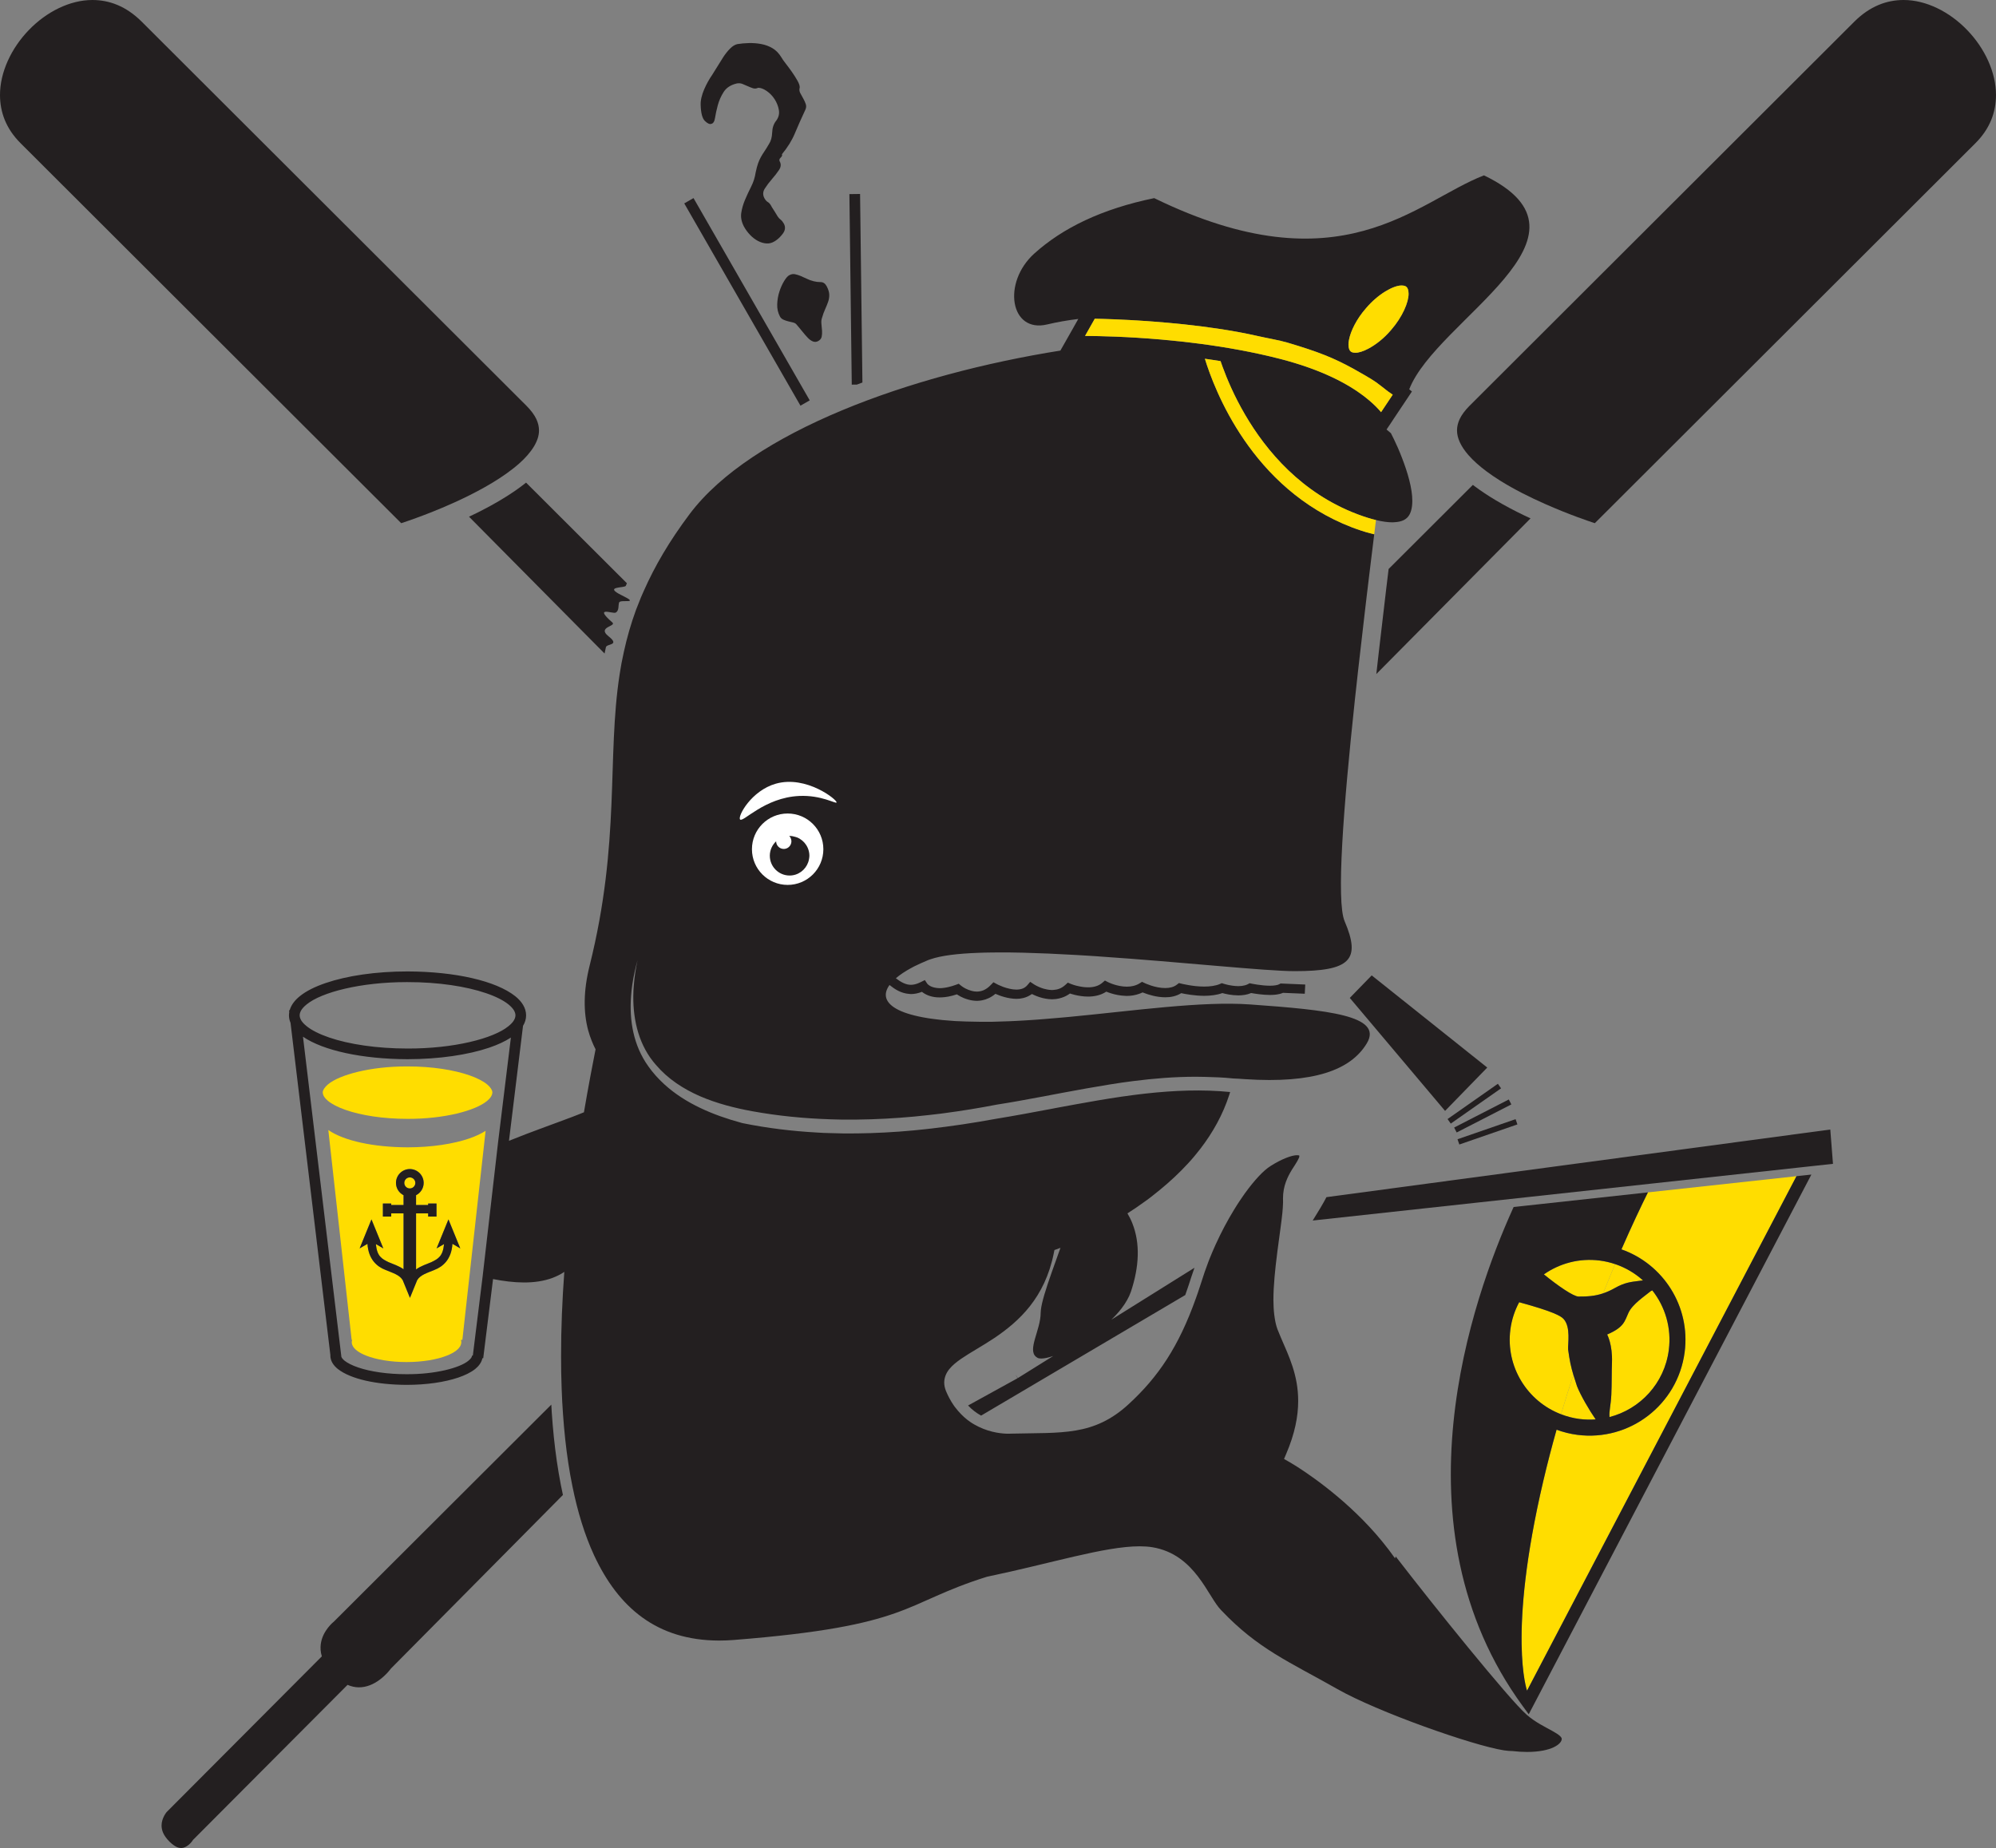 <?xml version="1.0" encoding="utf-8"?>
<!-- Generator: Adobe Illustrator 27.6.1, SVG Export Plug-In . SVG Version: 6.00 Build 0)  -->
<svg version="1.1" id="Layer_1" xmlns="http://www.w3.org/2000/svg" xmlns:xlink="http://www.w3.org/1999/xlink" x="0px" y="0px"
	 viewBox="0 0 420.683 389.56" style="enable-background:new 0 0 420.683 389.56;" xml:space="preserve">
<rect x="0" y="0" width="420.683" height="389.56" fill="#808080" stroke="none"/>
<style type="text/css">
	.st0{fill:#FFDD00;}
	.st1{fill:#231F20;}
	.st2{fill:#FFFFFF;}
</style>
<g>
	<path class="st0" d="M341.743,263.363c8.811,3.097,14.571,12.016,13.324,21.648c-1.433,11.068-11.566,18.88-22.634,17.447
		c-1.524-0.197-2.978-0.574-4.364-1.081c-0.994,3.52-1.937,7.132-2.802,10.823c-7.612,32.466-3.424,44.188-3.424,44.188
		l56.79-108.451l-31.311,3.412C345.867,254.29,343.925,258.371,341.743,263.363L341.743,263.363z"/>
	<path class="st0" d="M343.228,276.723c-0.833,1.798-0.891,3.029-4.499,4.588c0,0,1.164,2.106,1.014,5.964
		c-0.077,1.729-0.031,4.533-0.134,6.705c-0.109,2.307-0.519,3.568-0.381,4.731c6.464-1.669,11.586-7.107,12.495-14.133
		c0.605-4.673-0.774-9.142-3.476-12.573c-0.185,0.09-0.311,0.145-0.311,0.145c-1.375,1.125-3.876,2.772-4.708,4.571L343.228,276.723
		z"/>
	<path class="st0" d="M340.344,271.518c2.1-1.191,3.442-1.295,5.078-1.505c0,0,0.354-0.053,0.862-0.104
		c-1.675-1.51-3.66-2.695-5.875-3.44c-0.826,1.949-1.675,4.001-2.539,6.169C338.645,272.375,339.455,272.024,340.344,271.518z"/>
	<path class="st0" d="M336.308,299.205c-1.341-1.925-3.175-5.064-3.942-7.022c-0.308-0.933-0.55-1.683-0.756-2.368
		c-0.889,2.691-1.759,5.465-2.6,8.309c1.22,0.466,2.505,0.814,3.858,0.989C334.031,299.263,335.182,299.29,336.308,299.205z"/>
	<path class="st0" d="M332.701,273.309c1.789,0.006,3.375-0.065,5.169-0.672c0.864-2.168,1.713-4.22,2.539-6.169
		c-1.028-0.346-2.104-0.602-3.221-0.746c-4.329-0.56-8.476,0.592-11.792,2.911C328.394,271.082,331.638,273.305,332.701,273.309z"/>
	<path class="st0" d="M330.502,284.476c-0.081-1.188,0.585-4.683-0.917-6.396c-0.562-0.648-2.117-1.592-9.402-3.574
		c-0.931,1.745-1.584,3.675-1.853,5.753c-1.017,7.866,3.581,15.151,10.679,17.865c0.841-2.844,1.711-5.617,2.6-8.309
		C331.094,288.106,330.826,286.847,330.502,284.476z"/>
	<path class="st1" d="M110.505,102.027c-0.617,0.484-1.259,0.953-1.919,1.411c-2.192,1.52-4.587,2.898-7.002,4.137
		c-0.293,0.15-0.586,0.303-0.879,0.449c-0.621,0.309-1.239,0.605-1.854,0.895l0.687,0.693l27.883,28.146
		c0.091-0.445,0.186-0.891,0.286-1.337c0.17-0.764,3.042-0.318,0.548-2.296s1.733-2.101,0.811-2.909
		c-4.036-3.535,0.042-1.8,0.659-2.07c0.819-0.359,0.545-1.575,0.757-2.146c0.276-0.744,4.598,0.458,0.577-1.503
		s0.617-1.506,0.834-2.008c0.078-0.18,0.154-0.36,0.233-0.541l-21.251-21.212c-0.122,0.098-0.247,0.194-0.37,0.29L110.505,102.027z"
		/>
	<path class="st1" d="M84.561,110.288c0.45-0.149,1.023-0.342,1.701-0.579c1.775-0.62,4.237-1.529,6.965-2.68
		c0.849-0.355,1.728-0.744,2.615-1.146c4.243-1.922,8.766-4.344,12.166-7.008c0.461-0.361,0.916-0.723,1.331-1.092
		c2.783-2.45,4.294-4.935,4.261-7.065c-0.01-1.498-0.628-3.149-2.615-5.154C95.819,70.417,46.92,21.601,29.856,4.556l0,0
		c-3.298-3.274-6.807-4.54-10.346-4.555h-0.04c-4.76,0-9.681,2.488-13.377,6.317C2.379,10.146-0.014,15.244,0,20.054
		c0.015,3.579,1.236,7.017,4.302,10.097c8.055,8.047,28.335,28.297,46.603,46.536C66.686,92.445,80.966,106.7,84.561,110.288
		L84.561,110.288z"/>
	
		<rect x="156.326" y="38.959" transform="matrix(0.867 -0.498 0.498 0.867 -10.721 86.949)" class="st1" width="2.251" height="49.18"/>
	<path class="st1" d="M179.52,81.082l1.079-0.014c0.386-0.146,0.777-0.289,1.166-0.434l-0.493-39.746l-2.25,0.029L179.52,81.082z"/>
	<path class="st1" d="M322.068,254.102l-1.524,0.166l-1.525,0.167c-0.073,0.159-0.144,0.313-0.218,0.477
		c-8.338,18.483-25.646,66.723,2.155,104.753l1.244,1.697l0.978-1.864l58.595-111.903l-1.569,0.17l-1.572,0.172l-56.79,108.451
		c0,0-4.187-11.721,3.424-44.188c0.865-3.691,1.809-7.303,2.802-10.823c1.386,0.507,2.84,0.884,4.364,1.081
		c11.068,1.433,21.201-6.379,22.634-17.447c1.247-9.633-4.513-18.552-13.324-21.648c2.181-4.992,4.123-9.073,5.578-12.014
		L322.068,254.102L322.068,254.102z M332.868,299.113c-1.353-0.175-2.638-0.523-3.858-0.989
		c-7.098-2.714-11.696-9.999-10.679-17.865c0.269-2.078,0.922-4.008,1.853-5.753c7.285,1.982,8.84,2.926,9.402,3.574
		c1.502,1.713,0.836,5.208,0.917,6.396c0.325,2.371,0.592,3.63,1.107,5.339c0.206,0.685,0.448,1.435,0.756,2.368
		c0.767,1.958,2.601,5.097,3.942,7.022C335.183,299.29,334.032,299.263,332.868,299.113z M351.723,284.579
		c-0.909,7.026-6.031,12.464-12.495,14.133c-0.138-1.163,0.272-2.425,0.381-4.731c0.103-2.172,0.057-4.976,0.134-6.705
		c0.15-3.859-1.014-5.964-1.014-5.964c3.608-1.559,3.666-2.79,4.499-4.588c0.832-1.8,3.332-3.446,4.708-4.571
		c0,0,0.126-0.056,0.311-0.145c2.702,3.431,4.081,7.9,3.476,12.573L351.723,284.579z M340.409,266.468
		c2.215,0.745,4.2,1.93,5.875,3.44c-0.508,0.051-0.862,0.104-0.862,0.104c-1.637,0.21-2.978,0.314-5.078,1.505
		c-0.889,0.505-1.699,0.857-2.474,1.12c-1.795,0.607-3.381,0.677-5.169,0.672c-1.064-0.004-4.307-2.227-7.305-4.676
		c3.316-2.318,7.463-3.471,11.792-2.911C338.305,265.866,339.381,266.122,340.409,266.468z"/>
	<path class="st1" d="M386.323,245.332l-0.565-7.232l-106.195,14.258c-0.69,1.351-1.723,3.047-2.896,4.927l43.218-4.711l1.539-0.168
		l1.539-0.168l25.295-2.757l31.356-3.418l1.573-0.171l1.569-0.171l3.569-0.389L386.323,245.332z"/>
	<path class="st1" d="M322.578,109.274c-0.425-0.196-0.852-0.397-1.281-0.603c-2.049-0.982-4.133-2.076-6.131-3.269
		c-1.525-0.911-2.997-1.879-4.362-2.902c-0.126-0.095-0.253-0.189-0.378-0.285l-17.757,17.725c-0.035,0.289-0.069,0.574-0.104,0.863
		c-0.13,1.073-0.26,2.152-0.391,3.236c-0.513,4.277-1.025,8.627-1.521,12.967c-0.068,0.6-0.138,1.2-0.205,1.799
		c-0.054,0.474-0.106,0.945-0.159,1.417c-0.07,0.62-0.141,1.24-0.209,1.859l32.164-32.468l0.335-0.338L322.578,109.274z"/>
	<path class="st1" d="M117.751,310.508c-0.554-3.287-0.973-6.687-1.265-10.177c-0.074-0.877-0.142-1.758-0.2-2.644
		c-0.035-0.529-0.061-1.065-0.091-1.599l-45.839,45.755c0,0-2.348,1.817-2.744,4.685c-0.11,0.8-0.07,1.681,0.218,2.627
		l-32.702,32.814l0,0l-0.113,0.144c-0.103,0.137-0.25,0.355-0.399,0.626c-0.296,0.549-0.57,1.293-0.565,2.083
		c0.019,0.912,0.273,1.968,1.656,3.378c1.207,1.185,1.963,1.35,2.474,1.36c0.532,0.006,1.074-0.257,1.556-0.651
		c0.473-0.383,0.803-0.846,0.82-0.877l0,0l0.108-0.17l32.585-32.698c0.806,0.348,1.583,0.506,2.322,0.519
		c1.711,0.029,3.213-0.699,4.369-1.541c1.529-1.112,2.453-2.419,2.453-2.419l7.03-7.097l29.219-29.494
		c-0.16-0.73-0.311-1.469-0.456-2.213C118.033,312.123,117.887,311.319,117.751,310.508L117.751,310.508z"/>
	<path class="st1" d="M328.788,365.946c-0.33-0.31-0.91-0.68-1.65-1.09c-1.47-0.82-3.51-1.78-5.35-3.38
		c-0.97-0.85-2.66-2.69-4.82-5.19s-4.78-5.64-7.6-9.08c-5.12-6.25-10.81-13.41-15.2-19.1l-0.15,0.38l-1.25-1.71
		c-0.06-0.07-0.15-0.18-0.24-0.31c-6.63-8.67-15.16-14.72-18.98-17.18c-1.27-0.81-2-1.22-2.01-1.22l-0.91-0.52l0.41-0.97
		c1.9-4.4,2.57-8.08,2.57-11.26c0.01-5.45-1.99-9.51-3.6-13.25c-0.09-0.22-0.18-0.44-0.27-0.65c-0.17-0.41-0.34-0.82-0.5-1.22
		c-0.26-0.71-0.44-1.49-0.57-2.33c-0.16-0.96-0.24-2-0.26-3.1c-0.01-0.25-0.02-0.5-0.02-0.75c0-3.08,0.38-6.59,0.8-9.91
		c0.03-0.19,0.05-0.37,0.07-0.56c0.05-0.37,0.1-0.74,0.15-1.1c0.04-0.29,0.08-0.57,0.11-0.85l0.04-0.26
		c0.05-0.36,0.1-0.72,0.14-1.06c0.06-0.41,0.11-0.8,0.16-1.19c0.17-1.26,0.32-2.41,0.42-3.42c0.04-0.39,0.07-0.75,0.09-1.09
		c0.03-0.39,0.04-0.75,0.05-1.07v-0.46c-0.01-0.13-0.01-0.26-0.01-0.4c-0.01-2.64,0.99-4.62,1.89-6.09
		c0.95-1.45,1.63-2.54,1.55-2.87v-0.05l-0.01-0.05c-0.04-0.02-0.18-0.08-0.45-0.07c-1.02-0.03-3.24,0.76-5.62,2.29
		c-1.43,0.89-3.36,2.93-5.4,5.76c-0.19,0.27-0.38,0.54-0.57,0.82s-0.39,0.57-0.59,0.87c-0.37,0.55-0.73,1.13-1.1,1.73
		c-1.36,2.22-2.7,4.72-3.92,7.41l-0.03,0.07c-0.21,0.45-0.41,0.9-0.6,1.36c-0.09,0.21-0.17,0.42-0.26,0.63
		c-0.11,0.26-0.21,0.51-0.32,0.77l-0.36,0.93c-0.04,0.11-0.08,0.23-0.12,0.34c-0.41,1.09-0.8,2.18-1.14,3.3
		c-0.15,0.47-0.3,0.92-0.45,1.37c-0.14,0.43-0.28,0.86-0.42,1.27c-0.15,0.43-0.3,0.86-0.45,1.28c-3.6,10.1-7.87,16.51-14.18,22.3
		c-3.61,3.33-7.2,4.87-11.14,5.53c-3.92,0.67-8.18,0.53-13.46,0.66c-0.08,0-0.31,0.02-0.65,0.02c-1.14,0.01-3.68-0.17-6.35-1.47
		c-0.3-0.14-0.6-0.3-0.91-0.48c-0.28-0.16-0.56-0.33-0.83-0.52c-0.9-0.61-1.77-1.39-2.58-2.33c-0.19-0.22-0.38-0.45-0.56-0.69
		c-0.18-0.23-0.36-0.46-0.52-0.72c-0.55-0.83-1.05-1.76-1.49-2.82c-0.23-0.59-0.36-1.18-0.36-1.77c0.04-2.22,1.66-3.66,3.56-4.99
		c1.94-1.34,4.44-2.67,7.03-4.4c5.16-3.49,10.61-8.42,12.51-17.88l0.13-0.65l0.63-0.22c0-0.01,0.24-0.09,0.64-0.25
		c-1.18,3.35-2.56,7.03-3.4,9.89c-0.37,1.28-0.64,2.39-0.73,3.23c-0.02,0.2-0.04,0.4-0.04,0.57c0,3.62-2.85,7.8-0.96,9.3
		c0.1,0.07,0.2,0.15,0.32,0.21c0.19,0.1,0.46,0.14,0.77,0.14c0.64,0,1.5-0.19,2.51-0.53l-7.47,4.66l-0.47-0.74l0.42,0.77
		l-10.42,5.74c0.87,0.93,1.81,1.62,2.75,2.13l43.02-25.41c0.44-1.24,0.88-2.53,1.31-3.9c0.2-0.62,0.41-1.24,0.63-1.85l-17.52,10.95
		c0.8-0.77,1.53-1.57,2.16-2.39c0.45-0.58,0.84-1.18,1.17-1.77c0.33-0.58,0.6-1.16,0.8-1.75c1.74-5.23,1.99-10.17,0.31-14.39
		c-0.14-0.37-0.3-0.73-0.48-1.09c-0.17-0.34-0.36-0.69-0.56-1.03c1.22-0.77,2.45-1.61,3.68-2.51c0.11-0.08,0.21-0.15,0.32-0.23
		l0.22-0.15c0.36-0.27,0.72-0.56,1.09-0.84c0.52-0.41,1.05-0.83,1.57-1.26c2.05-1.68,4.04-3.52,5.89-5.54
		c0.45-0.49,0.9-0.99,1.33-1.51c0.22-0.25,0.42-0.52,0.63-0.78s0.43-0.53,0.64-0.8c2.6-3.38,4.74-7.18,6.1-11.4
		c0.06-0.18,0.11-0.37,0.17-0.56c-5.85-0.58-11.83-0.34-17.86,0.33c-0.45,0.05-0.9,0.11-1.35,0.16c-0.39,0.05-0.79,0.09-1.19,0.15
		c-0.83,0.1-1.66,0.22-2.49,0.34c-3.26,0.48-6.52,1.04-9.78,1.64c-0.8,0.14-1.59,0.29-2.39,0.44c-0.62,0.12-1.23,0.23-1.84,0.34
		c-0.18,0.04-0.37,0.07-0.55,0.11c-4.01,0.75-8.01,1.51-11.97,2.15c-4.67,0.86-9.39,1.57-14.12,2.1c-0.24,0.03-0.47,0.05-0.71,0.08
		c-0.82,0.09-1.63,0.17-2.45,0.25c-1.03,0.09-2.07,0.18-3.1,0.26c-3.92,0.28-7.85,0.42-11.78,0.38c-0.93-0.01-1.85-0.04-2.78-0.07
		c-0.44-0.01-0.89-0.02-1.33-0.04c-0.46-0.02-0.92-0.05-1.39-0.08c-5.25-0.29-10.5-0.92-15.73-1.99c-0.11-0.03-0.21-0.06-0.32-0.09
		c-5.76-1.57-11.66-4-16.14-8.1c-1.24-1.14-2.38-2.39-3.37-3.8c-3.15-4.41-4.01-9.66-3.62-14.81c0.03-0.39,0.06-0.78,0.1-1.16
		c0.04-0.37,0.09-0.73,0.14-1.1l0.01-0.07c0.26-1.77,0.64-3.52,1.12-5.2c-0.39,1.71-0.65,3.47-0.79,5.24
		c-0.04,0.38-0.06,0.77-0.08,1.16c-0.01,0.39-0.03,0.79-0.03,1.18c-0.04,5.3,1.27,10.52,4.76,14.47c2.52,2.96,5.76,5.07,9.31,6.62
		c3.49,1.51,7.28,2.48,11,3.16c5.4,0.98,10.89,1.52,16.43,1.7c0.48,0.02,0.96,0.02,1.44,0.04c0.44,0,0.89,0.02,1.33,0.03
		c0.95,0.01,1.89,0,2.84-0.01c4.01-0.04,8.03-0.26,12.04-0.63c1.05-0.1,2.11-0.21,3.16-0.33c0.83-0.09,1.66-0.19,2.48-0.29
		c0.25-0.03,0.5-0.07,0.75-0.1c3.71-0.49,7.4-1.09,11.05-1.8c3.1-0.48,6.19-1.05,9.28-1.63c0.19-0.03,0.38-0.07,0.57-0.1
		c0.6-0.12,1.21-0.23,1.82-0.35c0.79-0.15,1.59-0.3,2.39-0.45c3.22-0.6,6.45-1.19,9.69-1.71c0.82-0.13,1.64-0.26,2.46-0.38
		c0.39-0.06,0.78-0.11,1.17-0.16c0.44-0.06,0.89-0.12,1.33-0.18c4.37-0.56,8.79-0.92,13.26-0.92c0.65,0,1.29,0.02,1.94,0.03
		c1.99,0.05,3.82,0.11,5.83,0.32c0.1,0.03,0.16,0,0.29,0.02c0.36,0.01,0.72,0.03,1.07,0.05l0.09,0.01c0.4,0.03,0.79,0.05,1.18,0.08
		c14.39,0.94,22.23-1.88,25.64-7.56c3.51-5.85-8.2-7.02-24.58-8.19c-10.29-0.73-24.29,1.31-38.2,2.63
		c-0.49,0.05-0.97,0.09-1.45,0.13c-0.39,0.04-0.77,0.07-1.16,0.1c-0.87,0.08-1.74,0.15-2.62,0.22c-0.46,0.04-0.93,0.07-1.39,0.11
		c-0.27,0.02-0.55,0.04-0.82,0.06c-0.74,0.05-1.48,0.09-2.21,0.14c-0.48,0.02-0.97,0.05-1.45,0.08c-0.51,0.02-1.03,0.05-1.54,0.07
		c-1.15,0.05-2.3,0.09-3.43,0.11c-0.95,0.02-1.89,0.01-2.83,0c-0.71,0-1.41-0.02-2.11-0.04c-0.27,0-0.53-0.01-0.79-0.02
		c-0.32-0.02-0.63-0.02-0.94-0.04c-0.35-0.02-0.71-0.02-1.06-0.04l-0.21-0.01c-0.92-0.06-1.79-0.13-2.62-0.21
		c-0.39-0.04-0.77-0.08-1.14-0.13c-0.48-0.05-0.95-0.11-1.4-0.18c-0.18-0.03-0.35-0.05-0.53-0.08c-2.76-0.44-4.82-1.04-6.26-1.76
		c-2.85-1.43-3.27-3.3-1.86-5.24c1.09,0.88,2.41,1.75,4.14,1.88c0.12,0.01,0.24,0.03,0.37,0.03c0.74,0,1.51-0.15,2.32-0.47
		c0.09,0.07,0.19,0.15,0.3,0.22c0.71,0.48,1.84,0.97,3.47,0.96c0.34,0,0.71-0.03,1.09-0.07c0.24-0.03,0.48-0.07,0.73-0.11
		c0.54-0.11,1.11-0.25,1.72-0.45l0.06-0.02c0.09,0.07,0.21,0.14,0.33,0.21c0.3,0.19,0.68,0.39,1.12,0.57
		c0.29,0.12,0.62,0.24,0.97,0.33c0.54,0.15,1.13,0.25,1.78,0.26h0.05l0.18-0.01c0.28-0.01,0.57-0.04,0.87-0.1
		c0.94-0.18,1.92-0.61,2.82-1.37c0.93,0.41,2.62,1.04,4.44,1.06c0.94,0,1.97-0.22,2.86-0.77c0.13-0.08,0.27-0.15,0.4-0.25
		c0.53,0.27,1.32,0.62,2.26,0.85c0.39,0.1,0.82,0.17,1.27,0.22c0.23,0.02,0.47,0.04,0.72,0.04c0.2,0,0.4-0.02,0.6-0.04l0.24-0.02
		c0.39-0.05,0.79-0.14,1.18-0.27c0.6-0.19,1.19-0.48,1.74-0.89c0.11,0.04,0.26,0.08,0.39,0.12c0.2,0.06,0.42,0.11,0.67,0.18
		c0.76,0.18,1.71,0.35,2.75,0.35c1.24,0,2.64-0.24,3.85-1.04c0.54,0.22,1.37,0.51,2.37,0.7c0.52,0.1,1.1,0.17,1.7,0.19l0.26,0.01
		c0.86,0,1.78-0.14,2.68-0.47c0.2-0.08,0.4-0.15,0.59-0.25l0.06-0.02l0.04,0.02l0.24,0.09c0.96,0.37,2.64,0.91,4.48,0.92
		c1.11,0,2.31-0.21,3.37-0.87c0.87,0.19,2.78,0.55,4.85,0.56c1.26-0.01,2.6-0.14,3.82-0.58c0.63,0.18,1.94,0.48,3.39,0.49
		c0.86-0.01,1.8-0.12,2.68-0.5c0.73,0.13,2.36,0.4,3.97,0.41c0.95-0.01,1.89-0.08,2.74-0.45l4.59,0.19l0.1-1.94l-5.2-0.22
		l-0.27,0.15c-0.26,0.17-1.07,0.33-1.96,0.32c-0.9,0-1.88-0.11-2.62-0.22c-0.75-0.11-1.27-0.22-1.27-0.22l-0.41-0.08l-0.36,0.2
		c-0.1,0.05-0.21,0.1-0.32,0.14c-0.1,0.04-0.21,0.07-0.32,0.1c-0.41,0.11-0.87,0.17-1.35,0.17c-0.44,0-0.88-0.05-1.29-0.1
		c-0.31-0.05-0.61-0.1-0.86-0.15c-0.59-0.13-0.94-0.25-0.95-0.25l-0.4-0.13l-0.39,0.17c-0.89,0.39-2.1,0.55-3.32,0.55
		s-2.41-0.15-3.3-0.31c-0.9-0.15-1.5-0.3-1.5-0.3l-0.53-0.13l-0.43,0.33c-0.66,0.52-1.51,0.72-2.46,0.72
		c-1.04,0.01-2.15-0.25-2.98-0.52c-0.42-0.14-0.76-0.27-1-0.37c-0.23-0.1-0.36-0.16-0.36-0.16l-0.55-0.26l-0.51,0.32
		c-0.83,0.51-1.75,0.7-2.69,0.7c-1.02,0-2.04-0.24-2.78-0.48c-0.73-0.24-1.16-0.47-1.18-0.47l-0.66-0.34l-0.56,0.48
		c-0.82,0.7-1.88,0.95-3,0.95c-0.33,0-0.66-0.03-0.97-0.06c-0.26-0.03-0.51-0.07-0.75-0.12c-0.29-0.05-0.56-0.12-0.8-0.18
		c-0.41-0.11-0.7-0.21-0.88-0.28c-0.11-0.04-0.18-0.07-0.2-0.07l-0.66-0.28l-0.51,0.47c-0.83,0.76-1.67,1.02-2.54,1.07l-0.26,0.02
		l-0.17-0.01c-0.55-0.02-1.09-0.13-1.59-0.27c-0.32-0.1-0.63-0.2-0.9-0.32c-0.36-0.15-0.66-0.31-0.86-0.42s-0.29-0.17-0.29-0.17
		l-0.81-0.54l-0.62,0.73c-0.28,0.32-0.59,0.53-0.93,0.67c-0.39,0.16-0.83,0.23-1.34,0.24c-0.93,0-2-0.28-2.8-0.57
		c-0.42-0.16-0.75-0.31-0.98-0.41c-0.21-0.1-0.34-0.17-0.34-0.17l-0.74-0.4l-0.57,0.59c-1.05,1.09-2,1.36-2.9,1.38h-0.03
		c-0.38,0-0.76-0.06-1.12-0.16c-0.45-0.12-0.87-0.29-1.22-0.47h-0.01c-0.17-0.09-0.32-0.18-0.46-0.26c-0.1-0.07-0.2-0.13-0.27-0.18
		c-0.18-0.12-0.24-0.18-0.24-0.18l-0.49-0.4l-0.6,0.22c-0.56,0.21-1.06,0.35-1.53,0.46c-0.72,0.17-1.35,0.25-1.86,0.25h-0.06
		c-0.38-0.01-0.7-0.05-0.98-0.11c-0.49-0.1-0.86-0.26-1.11-0.42c-0.2-0.12-0.33-0.24-0.41-0.32l-0.08-0.09l-0.2-0.3l-0.31-0.47
		l-0.86,0.43c-0.23,0.11-0.44,0.2-0.64,0.28c-0.56,0.21-1.03,0.29-1.44,0.29c-1.02,0.02-2.11-0.55-3.17-1.38
		c0.88-0.76,2.02-1.52,3.37-2.24c0.18-0.1,0.36-0.19,0.55-0.29c0.43-0.22,0.89-0.43,1.36-0.64c0.5-0.23,1.01-0.45,1.55-0.67
		c0.14-0.06,0.3-0.11,0.46-0.16c2.23-0.78,5.73-1.2,10.05-1.36c0.89-0.04,1.81-0.06,2.77-0.07c0.36-0.01,0.73-0.01,1.1-0.01h0.07
		c0.52-0.01,1.05-0.01,1.59,0h1.17c0.91,0.01,1.84,0.03,2.79,0.05c3.46,0.09,7.15,0.25,10.94,0.47c0.89,0.05,1.78,0.1,2.68,0.16
		c0.62,0.04,1.24,0.08,1.87,0.12c0.26,0.02,0.52,0.04,0.79,0.06c17.13,1.16,34.81,3.08,40.94,3.08c11.7,0,14.03-2.34,10.53-10.53
		c-1.78-4.14-0.26-23.97,2.13-46.34c0.05-0.44,0.09-0.88,0.14-1.31c0.07-0.63,0.14-1.26,0.21-1.88c0.11-1.07,0.23-2.14,0.35-3.21
		c0.48-4.29,0.98-8.63,1.49-12.93c0.12-1.08,0.25-2.16,0.38-3.23c0.04-0.3,0.07-0.59,0.11-0.89c0.09-0.79,0.18-1.57,0.28-2.35
		c0.39-3.2,0.77-6.36,1.15-9.42c-1.16-0.26-2.42-0.64-3.79-1.13c-0.29-0.11-0.58-0.21-0.88-0.32
		c-21.22-8.15-29.06-29.17-31.02-35.55c0.54,0.08,1.09,0.16,1.64,0.24c0.55,0.08,1.11,0.17,1.66,0.26c0.13,0.36,0.26,0.75,0.41,1.16
		c0.96,2.62,2.48,6.22,4.74,10.1c4.52,7.75,11.95,16.55,23.64,20.99l0.18,0.07c1.42,0.53,2.67,0.92,3.79,1.18
		c1.37,0.33,2.52,0.48,3.44,0.48c0.15,0,0.29-0.01,0.43-0.02c1.58-0.08,2.37-0.55,2.89-1.16c0.57-0.68,0.9-1.82,0.9-3.32
		c0.02-2.65-1.02-6.1-2.13-8.97c-0.63-1.66-1.29-3.13-1.78-4.12c-0.27-0.55-0.47-0.96-0.6-1.2c-0.27-0.23-0.54-0.45-0.81-0.68
		l-0.11-0.09l0.15-0.23l0.69-1.02l0.83-1.26l2.64-3.95l1.04-1.56l-0.57-0.46c5.72-14.74,42.36-32.29,15.75-45.1
		c-14.344,5.552-30.118,24.019-69.5,4.8c-11.02,2.27-19.28,6.28-25.27,11.68c-6.83,6.17-5.07,16.81,2.7,14.95
		c2.15-0.51,4.35-0.89,6.57-1.16l-1.33,2.36l-2.44,4.3l0.11-0.01c-31.77,5.04-65.23,17.12-78.27,34.5
		c-4.27,5.69-7.35,10.99-9.61,16.1c-0.22,0.48-0.43,0.96-0.63,1.43c-0.08,0.19-0.15,0.37-0.22,0.56c-0.28,0.69-0.56,1.37-0.81,2.04
		c-1.1,3-1.93,5.94-2.57,8.86c-0.18,0.79-0.34,1.58-0.49,2.36c-0.08,0.47-0.16,0.94-0.24,1.4c-0.06,0.34-0.12,0.69-0.17,1.03
		c-2.71,17.52,0.21,35.24-6.32,61.38c-1.33,5.31-1.33,9.82-0.31,13.64c0.21,0.77,0.46,1.49,0.74,2.2c0.25,0.62,0.52,1.23,0.82,1.81
		c-0.34,1.69-0.69,3.51-1.05,5.45c-0.46,2.44-0.93,5.06-1.4,7.82c-0.4,0.17-0.83,0.34-1.27,0.51c-0.41,0.16-0.83,0.32-1.26,0.49
		c-3.76,1.43-8.44,3.06-13.27,5.01l2.96-24.23c0.41-0.68,0.65-1.42,0.65-2.22c-0.01-1.6-0.95-2.96-2.3-4.04
		c-4.07-3.22-12.63-5.18-22.69-5.21c-6.7,0-12.76,0.91-17.24,2.44c-2.24,0.76-4.09,1.67-5.45,2.77c-1.04,0.83-1.83,1.83-2.15,2.97
		h-0.13l0.04,0.4c-0.03,0.22-0.06,0.44-0.06,0.67c0,0.56,0.12,1.09,0.33,1.59l8.41,70.13h-0.02c0.01,1.18,0.7,2.13,1.6,2.85
		c2.71,2.11,8.1,3.3,14.46,3.33c4.22,0,8.05-0.57,10.91-1.54c1.43-0.49,2.63-1.07,3.54-1.79c0.75-0.6,1.36-1.38,1.54-2.3l0.17,0.02
		l2.07-16.69c4.29,0.84,8.79,1.16,12.59-0.27c0.41-0.16,0.81-0.33,1.2-0.53c0.43-0.21,0.83-0.45,1.23-0.72
		c-0.43,5.89-0.69,11.86-0.68,17.75c-0.01,2.31,0.04,4.61,0.12,6.88c0.02,0.38,0.03,0.75,0.05,1.13c0.02,0.53,0.05,1.07,0.07,1.6
		c0.05,0.9,0.11,1.79,0.17,2.68c0.25,3.54,0.61,6.99,1.12,10.32c0.13,0.82,0.26,1.63,0.4,2.44c0.14,0.75,0.28,1.5,0.43,2.23
		l0.03,0.16c1.08,5.34,2.58,10.27,4.57,14.57c5.15,11.04,13.23,17.92,26.31,17.96c1,0,2.02-0.04,3.08-0.12
		c18.87-1.49,27.72-3.43,34.04-5.65c6.3-2.21,10.31-4.84,19.3-7.66l0.06-0.02l0.05-0.01c13.61-2.84,24.7-6.39,32.12-6.41
		c0.94,0,1.83,0.06,2.66,0.19c9.14,1.49,11.75,10.54,14.59,13.33c7.74,8.14,14.17,10.75,24.4,16.55
		c8.45,4.82,28.57,11.92,35.14,12.94c0.72,0.11,1.22,0.14,1.65,0.15h0.12c1.13,0.13,2.17,0.19,3.11,0.19c2.54,0,4.44-0.42,5.64-1
		c1.22-0.59,1.63-1.25,1.66-1.64l0.01-0.09C329.148,366.406,329.118,366.276,328.788,365.946L328.788,365.946z M284.328,71.596
		c0.35-1.81,1.56-4.32,3.57-6.61c2.59-3.07,5.82-4.81,7.46-4.81l0.09,0.01c0.52,0,0.78,0.12,0.97,0.28c0.23,0.2,0.45,0.59,0.46,1.42
		c0.03,1.77-1.26,4.89-3.69,7.67c-1.54,1.82-3.3,3.16-4.82,3.96c-1.09,0.57-2.06,0.87-2.73,0.84c-0.52,0-0.79-0.12-0.97-0.28
		c-0.24-0.2-0.45-0.6-0.46-1.43C284.198,72.336,284.248,71.976,284.328,71.596L284.328,71.596z M229.668,69.076l1.07-1.89
		c1.71,0.03,5.78,0.14,10.97,0.5c0.39,0.02,0.82,0.06,1.22,0.09c4.16,0.31,8.91,0.78,13.68,1.49c2.93,0.44,5.87,0.97,8.66,1.61
		c1.75,0.4,4.41,0.85,6.04,1.33c6.72,2,9.76,3.25,13.88,5.49c1.1,0.6,3.99,2.26,4.82,2.87c0.73,0.53,1.19,0.9,1.76,1.34
		c0.28,0.21,0.62,0.5,0.87,0.67c0.34,0.23,0.64,0.44,0.9,0.62l-0.87,1.3l-1.11,1.67l-0.48,0.72c-0.58-0.7-1.38-1.53-2.44-2.43
		c-2.85-2.45-7.66-5.45-15.46-7.85c-1.09-0.33-2.21-0.66-3.42-0.96c-5.59-1.44-11.29-2.45-16.64-3.16
		c-2.92-0.38-5.73-0.68-8.37-0.91c-7.07-0.62-12.88-0.75-16.06-0.76L229.668,69.076L229.668,69.076z M63.158,214.026
		c0-0.32,0.1-0.68,0.33-1.07c0.23-0.38,0.6-0.79,1.13-1.22c3.15-2.59,11.44-4.71,21.06-4.71h0.22c6.48-0.01,12.35,0.9,16.51,2.32
		c2.08,0.7,3.72,1.54,4.77,2.39c0.53,0.43,0.89,0.84,1.13,1.22c0.23,0.39,0.33,0.75,0.33,1.07c0,0.41-0.16,0.88-0.56,1.4
		c-0.22,0.28-0.52,0.58-0.9,0.88c-3.17,2.62-11.57,4.75-21.28,4.72c-6.48,0-12.36-0.9-16.51-2.32c-2.08-0.71-3.72-1.54-4.77-2.4
		c-0.48-0.38-0.82-0.75-1.06-1.1C63.278,214.776,63.158,214.376,63.158,214.026z M101.718,269.096l-2.06,16.65h-0.17
		c0,0.22-0.14,0.59-0.76,1.09c-1.82,1.52-7.04,2.88-13.04,2.84c-4.02,0.01-7.66-0.55-10.2-1.42c-1.27-0.43-2.26-0.94-2.86-1.42
		c-0.41-0.34-0.6-0.61-0.68-0.83l-0.03-0.26l-8.06-67.21c4.29,2.93,12.49,4.71,22.04,4.74c6.69-0.01,12.76-0.92,17.24-2.44
		c1.78-0.61,3.3-1.31,4.54-2.12l-2.69,21.98L101.718,269.096L101.718,269.096z"/>
	<path class="st1" d="M309.7,85.564c-1.988,2.005-2.604,3.655-2.615,5.153c-0.006,1.612,0.798,3.376,2.419,5.229
		c1.005,1.151,2.303,2.3,3.787,3.409c0.892,0.666,1.851,1.316,2.853,1.944c2.973,1.868,6.317,3.528,9.46,4.92
		c2.51,1.112,4.895,2.058,6.835,2.773c1.566,0.58,2.842,1.016,3.688,1.295C339.72,106.7,354,92.444,369.782,76.685
		c18.267-18.238,38.549-38.49,46.601-46.536c3.063-3.079,4.283-6.516,4.298-10.095c0.013-4.813-2.38-9.909-6.092-13.737
		c-3.703-3.839-8.642-6.33-13.412-6.317c-3.539,0.015-7.048,1.283-10.346,4.555h0.001C373.767,21.602,324.868,70.417,309.7,85.564z"
		/>
	<polygon class="st1" points="289.105,205.61 287.33,207.433 286.042,208.756 284.484,210.358 289.895,216.774 304.568,234.173 
		313.459,225.037 293.429,209.059 	"/>
	<polygon class="st1" points="305.093,235.891 305.284,236.163 305.766,236.85 316.369,229.418 315.888,228.731 315.697,228.458 	
		"/>
	
		<rect x="305.851" y="234.62" transform="matrix(0.89 -0.457 0.457 0.89 -72.952 168.645)" class="st1" width="12.947" height="1.17"/>
	
		<rect x="306.983" y="238.162" transform="matrix(0.945 -0.327 0.327 0.945 -60.787 115.471)" class="st1" width="12.951" height="1.171"/>
	<path class="st0" d="M103.442,229.414c-0.171-0.253-0.403-0.521-0.752-0.812c-0.807-0.672-2.092-1.349-3.728-1.919
		c-3.272-1.148-7.927-1.888-13.066-1.886h-0.2c-7.61,0-14.177,1.745-16.59,3.805c-0.349,0.291-0.581,0.56-0.752,0.812
		c-0.129,0.19-0.229,0.372-0.278,0.538c-0.039,0.131-0.057,0.255-0.056,0.37l0.024,0.165c0.055,0.429,0.335,0.95,1.061,1.558
		c0.804,0.671,2.092,1.35,3.726,1.919c3.272,1.149,7.925,1.89,13.064,1.888c7.696,0.031,14.358-1.728,16.794-3.807
		c0.726-0.606,1.006-1.128,1.061-1.556l0.024-0.167c0-0.115-0.017-0.239-0.056-0.37c-0.049-0.166-0.149-0.348-0.278-0.538
		L103.442,229.414z"/>
	<path class="st0" d="M86.372,248.192c-0.641,0-1.16,0.52-1.162,1.164c0.002,0.643,0.521,1.163,1.162,1.163
		c0.645,0,1.166-0.52,1.166-1.163S87.017,248.192,86.372,248.192z"/>
	<path class="st0" d="M102.349,238.37c-0.938,0.609-2.073,1.137-3.384,1.594c-3.412,1.181-8.004,1.885-13.074,1.889
		c-7.198-0.027-13.374-1.367-16.694-3.646l4.916,44.228h0.114c-0.057,0.167-0.095,0.337-0.095,0.51l0.004,0.029
		c0.004,0.183,0.048,0.361,0.115,0.537c0.322,0.855,1.358,1.626,2.887,2.234c2.113,0.841,5.152,1.372,8.543,1.372
		s6.433-0.531,8.546-1.372c1.53-0.608,2.565-1.38,2.887-2.234c0.066-0.176,0.111-0.354,0.115-0.537l0.004-0.029
		c0-0.173-0.038-0.343-0.095-0.51h0.314l4.897-44.064L102.349,238.37z M95.355,262.196c-0.199,3.287-2.018,4.81-3.754,5.48
		c-1.629,0.69-2.937,1.022-3.665,2.151l-1.533,3.757l-1.538-3.763c-0.728-1.121-2.027-1.455-3.647-2.141
		c-1.74-0.669-3.568-2.188-3.768-5.484l-1.653,0.962l2.494-6.112l2.499,6.112l-1.57-0.912c0.241,2.604,1.249,3.116,2.696,3.823
		c0.913,0.406,2.106,0.749,3.141,1.486v-11.784h-2.601v0.672h-1.755V253.7h1.755v0.316h2.601v-2.07
		c-0.946-0.482-1.6-1.456-1.6-2.591c0-1.612,1.304-2.918,2.916-2.921c1.614,0,2.92,1.309,2.92,2.921
		c0,1.136-0.655,2.109-1.603,2.592v2.069h2.552V253.7h1.755v2.743h-1.755v-0.672H87.69v11.823c1.052-0.77,2.28-1.113,3.213-1.53
		c1.438-0.705,2.443-1.22,2.684-3.817l-1.569,0.911l2.499-6.112l2.495,6.112l-1.655-0.963L95.355,262.196z"/>
	<path class="st1" d="M95.355,262.196c-0.199,3.287-2.018,4.81-3.754,5.48c-1.629,0.69-2.937,1.022-3.665,2.151l-1.533,3.757
		l-1.538-3.763c-0.728-1.121-2.027-1.455-3.647-2.141c-1.74-0.669-3.568-2.188-3.768-5.484l-1.653,0.962l2.494-6.112l2.499,6.112
		l-1.57-0.912c0.241,2.604,1.249,3.116,2.696,3.823c0.913,0.406,2.106,0.749,3.141,1.486v-11.784h-2.601v0.672h-1.755V253.7h1.755
		v0.316h2.601v-2.07c-0.946-0.482-1.6-1.456-1.6-2.591c0-1.612,1.304-2.918,2.916-2.921c1.614,0,2.92,1.309,2.92,2.921
		c0,1.136-0.655,2.109-1.603,2.592v2.069h2.552V253.7h1.755v2.743h-1.755v-0.672H87.69v11.823c1.052-0.77,2.28-1.113,3.213-1.53
		c1.438-0.705,2.443-1.22,2.684-3.817l-1.569,0.911l2.499-6.112l2.495,6.112l-1.655-0.963L95.355,262.196z M86.372,248.192
		c-0.641,0-1.16,0.52-1.162,1.164c0.002,0.643,0.521,1.163,1.162,1.163c0.645,0,1.166-0.52,1.166-1.163
		S87.017,248.192,86.372,248.192z"/>
	<path class="st0" d="M284.325,71.595c0.35-1.805,1.562-4.32,3.568-6.612c2.592-3.063,5.828-4.804,7.467-4.804h0.09
		c0.514,0.008,0.779,0.125,0.973,0.287c0.229,0.197,0.445,0.594,0.453,1.422c0.034,1.763-1.26,4.887-3.685,7.671
		c-1.543,1.82-3.303,3.156-4.826,3.953c-1.087,0.569-2.058,0.872-2.727,0.845c-0.515-0.004-0.785-0.124-0.969-0.28
		c-0.236-0.204-0.453-0.601-0.461-1.428C284.202,72.34,284.251,71.978,284.325,71.595L284.325,71.595z"/>
	<path class="st0" d="M229.668,69.08l1.07-1.892c1.709,0.03,5.778,0.136,10.97,0.495c0.394,0.027,0.815,0.061,1.222,0.092
		c4.159,0.31,8.907,0.78,13.675,1.493c2.935,0.438,5.869,0.965,8.661,1.604c1.749,0.4,4.417,0.858,6.038,1.339
		c6.727,1.996,9.767,3.245,13.882,5.488c1.102,0.6,3.994,2.255,4.827,2.864c0.725,0.53,1.183,0.902,1.757,1.338
		c0.278,0.211,0.616,0.505,0.865,0.673c0.346,0.234,0.645,0.443,0.902,0.624l-0.868,1.301l-1.11,1.663l-0.479,0.719
		c-0.581-0.692-1.378-1.522-2.439-2.431c-2.853-2.441-7.662-5.441-15.463-7.841c-1.087-0.334-2.212-0.661-3.418-0.969
		c-5.591-1.433-11.288-2.441-16.644-3.152c-2.917-0.388-5.729-0.686-8.37-0.917c-7.062-0.616-12.881-0.743-16.058-0.759l0.981-1.733
		L229.668,69.08z"/>
	<path class="st0" d="M289.635,112.625c-1.154-0.262-2.417-0.642-3.791-1.133c-0.288-0.103-0.574-0.204-0.873-0.317
		c-21.218-8.147-29.065-29.167-31.025-35.55c0.544,0.077,1.092,0.156,1.642,0.239c0.552,0.083,1.106,0.169,1.664,0.259
		c0.123,0.363,0.258,0.748,0.409,1.163c0.954,2.622,2.477,6.223,4.738,10.096c4.523,7.757,11.954,16.549,23.639,20.992l0.183,0.066
		c1.415,0.533,2.673,0.92,3.784,1.187l-0.369,2.997L289.635,112.625z"/>
</g>
<circle class="st2" cx="166.008" cy="179.01" r="7.526"/>
<path class="st1" d="M169.932,178.153c-0.465-0.73-1.146-1.306-1.958-1.633c-0.111-0.045-0.229-0.072-0.345-0.107
	c-0.385-0.118-0.786-0.2-1.21-0.2l-0.072,0.007c0.247,0.255,0.405,0.592,0.441,0.967l0.016,0.157c0,0.246-0.06,0.477-0.16,0.687
	c-0.259,0.544-0.811,0.924-1.451,0.924c-0.89,0-1.614-0.723-1.615-1.609c-0.814,0.761-1.33,1.836-1.33,3.038
	c0,2.3,1.867,4.173,4.172,4.173c1.822,0,3.358-1.183,3.924-2.814c0.087-0.25,0.149-0.509,0.187-0.778
	c0.027-0.191,0.059-0.382,0.059-0.581c0-0.546-0.112-1.065-0.303-1.543c-0.097-0.242-0.216-0.47-0.354-0.687L169.932,178.153z"/>
<path class="st2" d="M155.982,172.744c-0.564-0.639,2.35-6.085,7.551-7.551c6.448-1.817,12.983,3.449,12.783,3.967
	c-0.134,0.345-3.186-1.592-7.875-1.375c-7.351,0.34-11.843,5.656-12.458,4.958L155.982,172.744z"/>
<path class="st1" d="M149.91,26.113c-0.356,0.116-0.803-0.091-1.343-0.618c-0.539-0.527-0.837-1.63-0.892-3.313
	c-0.022-0.519,0.033-1.065,0.167-1.636c0.133-0.571,0.327-1.146,0.58-1.727c0.253-0.579,0.519-1.12,0.798-1.621
	c0.28-0.5,0.553-0.941,0.822-1.322c0.297-0.448,0.651-1.016,1.065-1.708c0.413-0.69,0.848-1.387,1.307-2.094
	c0.457-0.705,0.945-1.318,1.464-1.838c0.518-0.52,1.029-0.832,1.535-0.939c0.744-0.123,1.555-0.197,2.431-0.219
	c0.877-0.021,1.746,0.047,2.607,0.207c0.861,0.159,1.659,0.458,2.389,0.893c0.73,0.436,1.36,1.095,1.893,1.977
	c0.131,0.251,0.406,0.645,0.826,1.181c0.42,0.537,0.857,1.127,1.311,1.77c0.454,0.642,0.857,1.274,1.204,1.893
	c0.349,0.62,0.508,1.109,0.478,1.47c-0.119,0.391-0.08,0.773,0.116,1.149s0.406,0.761,0.633,1.155
	c0.227,0.397,0.405,0.792,0.534,1.19c0.129,0.396,0.09,0.805-0.118,1.224c-0.84,1.797-1.569,3.439-2.188,4.928
	c-0.62,1.491-1.53,2.959-2.728,4.402c0.112,0.198,0.029,0.43-0.252,0.697s-0.357,0.526-0.226,0.776
	c0.34,0.592,0.294,1.208-0.136,1.845c-0.43,0.639-0.933,1.285-1.504,1.94c-0.572,0.655-1.07,1.313-1.491,1.978
	c-0.423,0.664-0.446,1.346-0.072,2.045c0.227,0.396,0.475,0.666,0.743,0.813c0.268,0.146,0.541,0.497,0.82,1.051
	c0.21,0.342,0.41,0.657,0.602,0.946c0.192,0.289,0.401,0.632,0.628,1.026c0.192,0.289,0.4,0.516,0.624,0.676
	c0.224,0.162,0.449,0.439,0.676,0.835c0.375,0.699,0.305,1.393-0.205,2.087c-0.511,0.693-1.073,1.228-1.687,1.603
	c-0.571,0.361-1.155,0.523-1.757,0.483c-0.601-0.037-1.198-0.21-1.788-0.517c-0.59-0.305-1.144-0.727-1.662-1.262
	c-0.517-0.534-0.954-1.124-1.311-1.77c-0.522-1.001-0.712-1.965-0.571-2.89c0.142-0.924,0.406-1.845,0.795-2.762
	c0.388-0.917,0.822-1.849,1.3-2.795c0.477-0.946,0.792-1.94,0.943-2.986c0.176-0.818,0.346-1.46,0.515-1.925
	c0.168-0.463,0.359-0.893,0.576-1.285c0.215-0.392,0.465-0.795,0.747-1.209c0.282-0.413,0.613-0.947,0.99-1.596
	c0.395-0.596,0.613-1.4,0.652-2.408c0.04-1.01,0.324-1.833,0.852-2.475c0.51-0.693,0.697-1.442,0.558-2.246
	s-0.433-1.558-0.883-2.262c-0.449-0.702-1.006-1.283-1.67-1.742c-0.664-0.456-1.266-0.686-1.806-0.686
	c-0.382,0.182-0.753,0.216-1.11,0.096c-0.357-0.116-0.723-0.261-1.098-0.433c-0.375-0.171-0.745-0.329-1.111-0.474
	c-0.367-0.145-0.757-0.178-1.174-0.102c-1.278,0.299-2.201,0.892-2.771,1.779c-0.57,0.89-0.988,1.83-1.253,2.825
	c-0.266,0.995-0.457,1.876-0.575,2.647c-0.117,0.771-0.384,1.195-0.801,1.271L149.91,26.113z M164.379,66.708
	c-0.416-0.787-0.607-1.647-0.572-2.58c0.035-0.931,0.188-1.815,0.458-2.653c0.271-0.835,0.603-1.579,0.999-2.229
	c0.396-0.649,0.757-1.062,1.088-1.237c0.412-0.218,0.811-0.287,1.197-0.208c0.385,0.081,0.78,0.203,1.184,0.367
	c0.404,0.165,0.836,0.362,1.301,0.589c0.463,0.227,0.938,0.402,1.424,0.522c0.486,0.122,0.994,0.184,1.524,0.187
	c0.529,0.004,0.951,0.302,1.263,0.892c0.338,0.641,0.515,1.226,0.531,1.752c0.014,0.529-0.069,1.045-0.25,1.549
	c-0.181,0.507-0.395,1.028-0.637,1.566c-0.244,0.539-0.446,1.102-0.61,1.692c-0.159,0.4-0.209,0.853-0.153,1.358
	c0.056,0.505,0.099,0.987,0.13,1.444c0.03,0.456,0.002,0.88-0.08,1.271c-0.085,0.39-0.333,0.695-0.745,0.913
	c-0.371,0.196-0.743,0.218-1.112,0.068c-0.371-0.151-0.734-0.415-1.092-0.793s-0.732-0.81-1.122-1.298
	c-0.39-0.486-0.789-0.968-1.2-1.446c-0.172-0.223-0.423-0.374-0.754-0.452c-0.331-0.076-0.679-0.161-1.044-0.251
	c-0.364-0.091-0.704-0.21-1.021-0.359C164.771,67.225,164.534,67.003,164.379,66.708L164.379,66.708z"/>
</svg>
